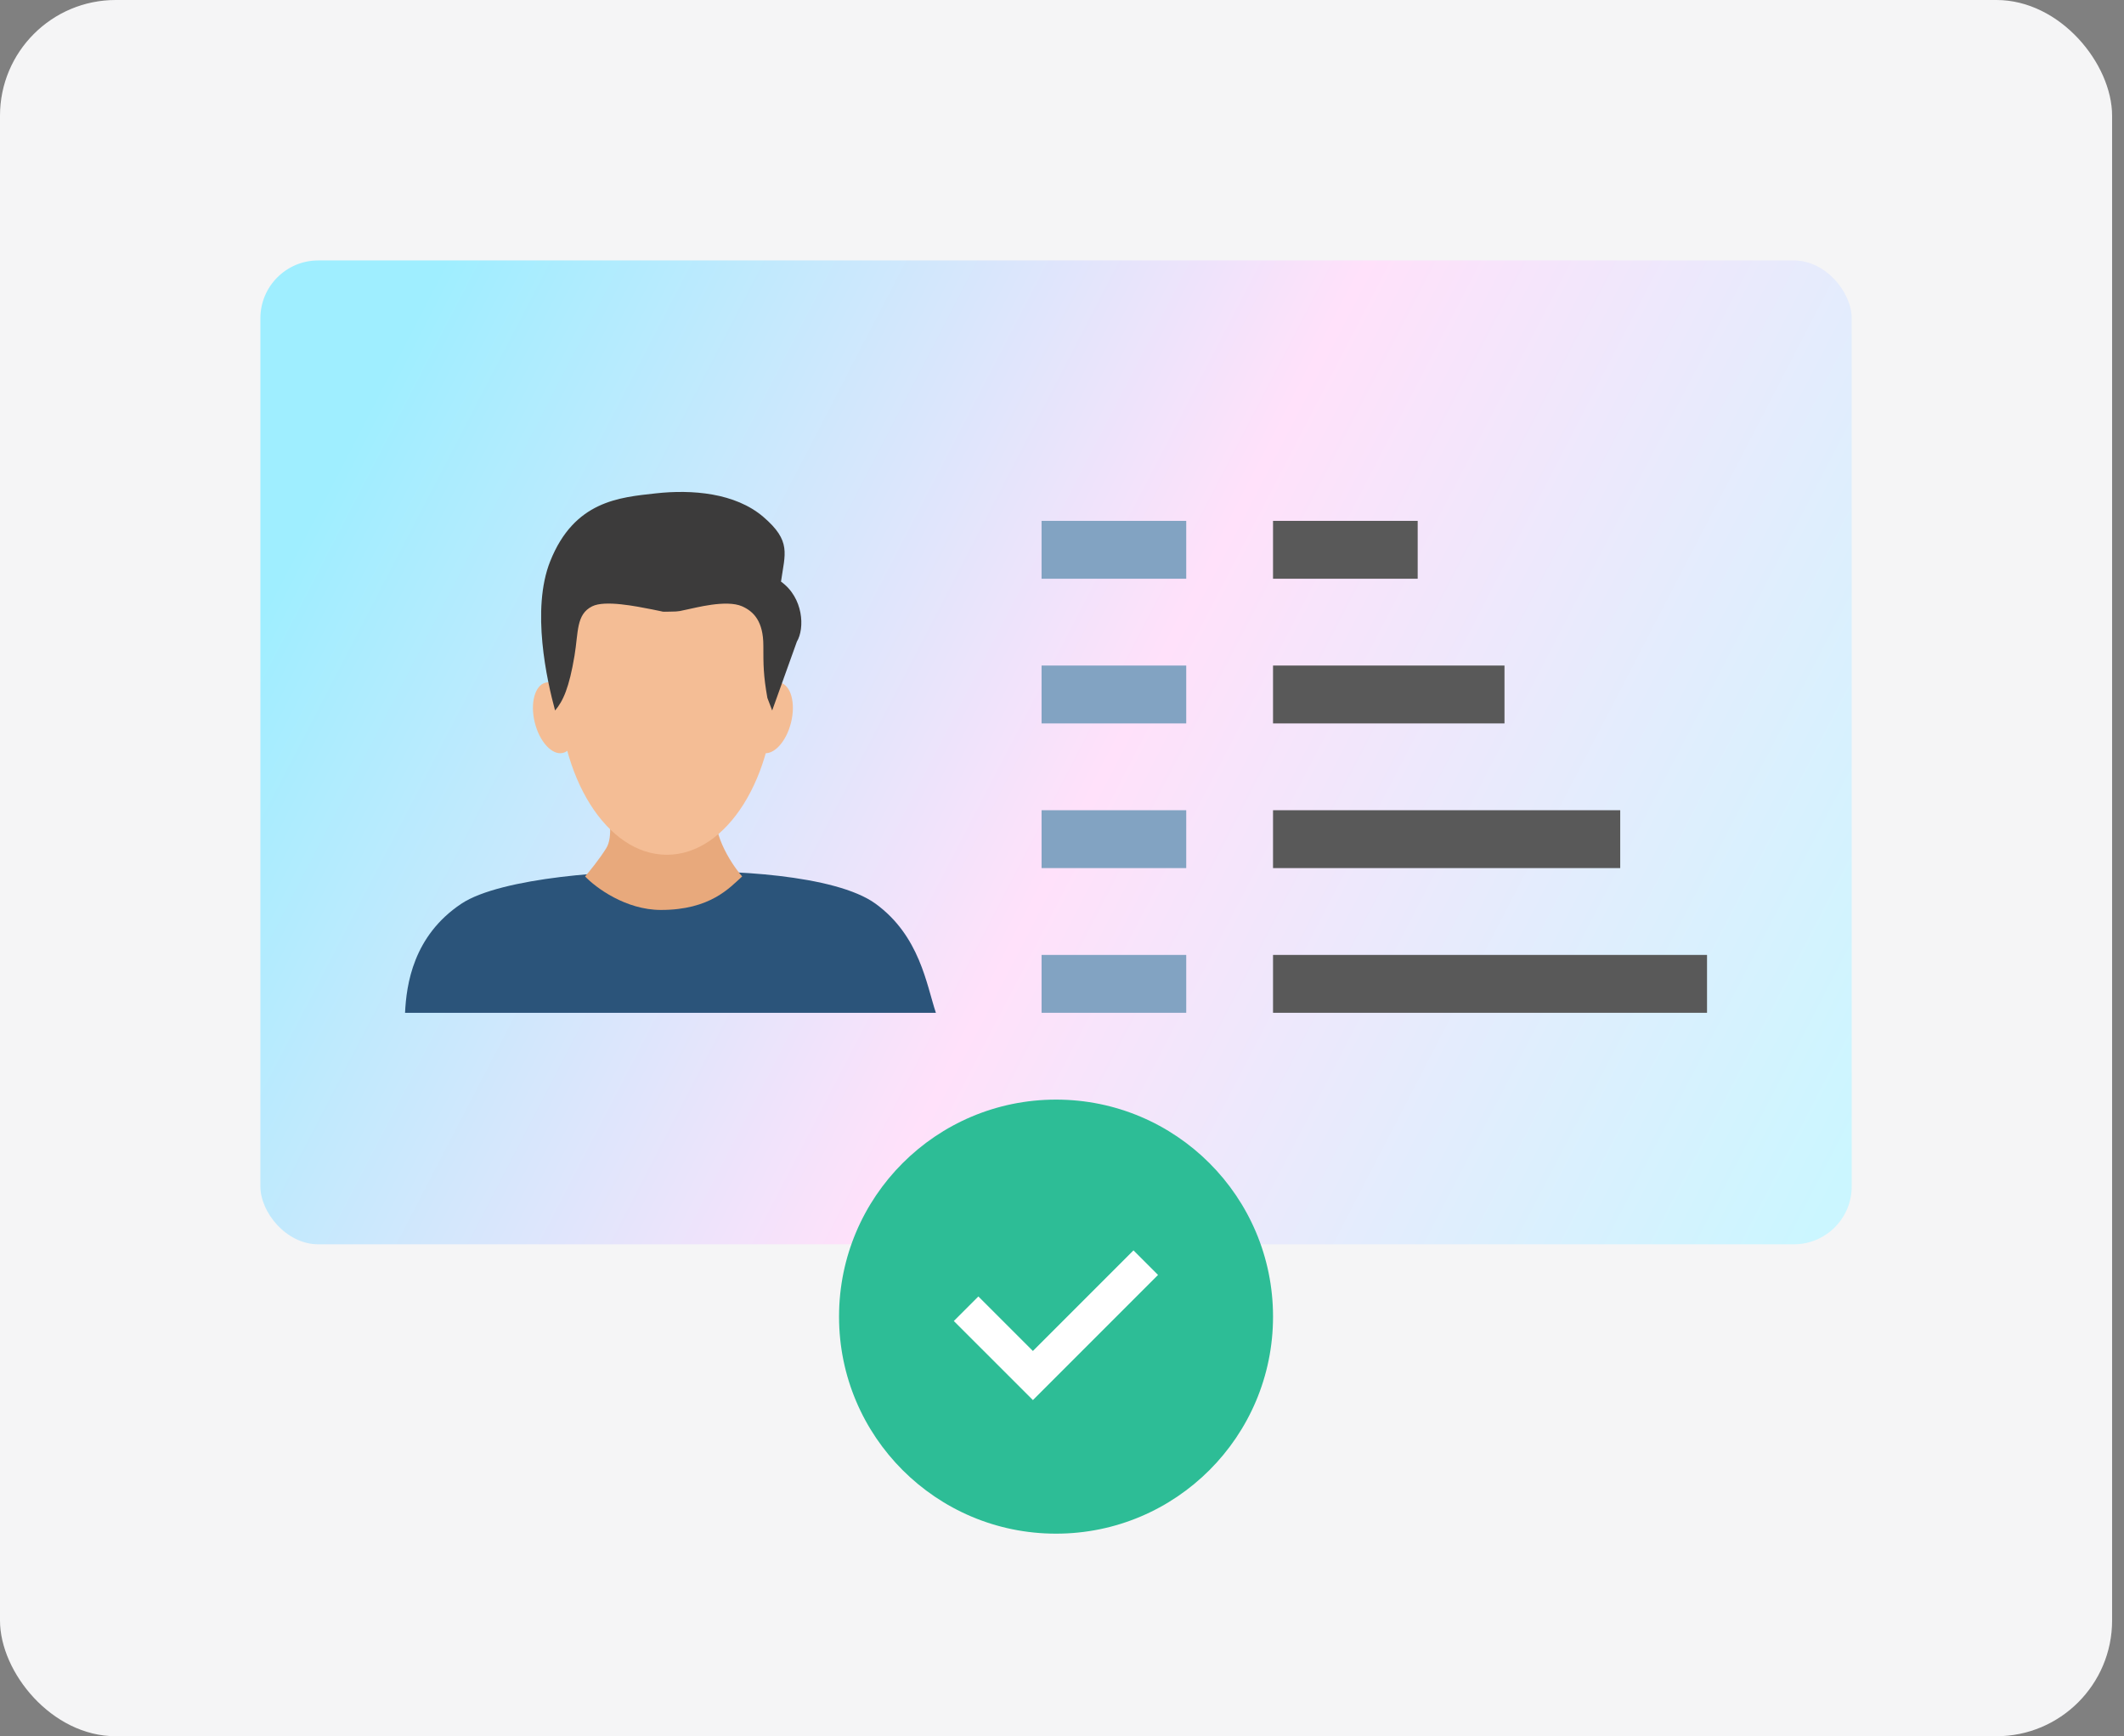 <svg width="104" height="85" viewBox="0 0 104 85" fill="none" xmlns="http://www.w3.org/2000/svg">
<rect x="0" y="0" width="104" height="85" fill="#808080" stroke="none"/>
<rect width="103.417" height="85" rx="5.667" fill="white"/>
<rect width="103.417" height="85" rx="5.667" fill="#00142A" fill-opacity="0.04"/>
<rect x="12.75" y="12.75" width="77.917" height="48.167" rx="2.833" fill="url(#paint0_linear_1889_7677)"/>
<path d="M22.59 44.243C20.227 45.819 19.899 48.206 19.833 49.584H45.825C45.365 48.206 45.037 45.819 42.871 44.243C40.902 42.811 35.586 42.561 32.829 42.692C30.204 42.561 24.525 42.953 22.59 44.243Z" fill="#2B547A"/>
<path d="M29.685 41.524C30.031 40.971 29.829 39.853 29.685 39.363C30.492 39.153 31.609 38.908 32.623 38.775C34.109 38.58 35.376 38.624 35.13 39.363C34.715 40.608 35.763 42.244 36.339 42.907C35.734 43.454 34.784 44.548 32.364 44.548C30.636 44.548 29.167 43.454 28.648 42.907C28.85 42.676 29.34 42.077 29.685 41.524Z" fill="#E8A97C"/>
<ellipse cx="32.652" cy="33.38" rx="5.316" ry="8.467" fill="#F4BD95"/>
<ellipse cx="27.142" cy="35.139" rx="0.985" ry="1.772" transform="rotate(-13.921 27.142 35.139)" fill="#F4BD95"/>
<ellipse rx="0.985" ry="1.772" transform="matrix(-0.971 -0.241 -0.241 0.971 37.775 35.139)" fill="#F4BD95"/>
<path d="M28.13 32.104C27.87 33.66 27.573 34.324 27.179 34.783C26.785 33.339 25.996 29.835 26.942 27.473C28.123 24.519 30.333 24.35 32.105 24.154C33.877 23.957 35.999 24.125 37.377 25.306C38.756 26.488 38.438 27.096 38.241 28.474C39.343 29.262 39.412 30.756 39.018 31.413L37.809 34.783L37.574 34.167C37.377 33.055 37.377 32.553 37.377 31.608C37.377 30.426 36.908 29.937 36.339 29.684C35.562 29.339 34.006 29.771 33.66 29.835C33.315 29.9 33.315 29.944 32.796 29.944C32.278 29.944 32.71 29.986 31.932 29.835C31.154 29.684 29.624 29.369 28.994 29.684C28.206 30.078 28.324 30.939 28.13 32.104Z" fill="#3C3B3B"/>
<rect x="51" y="25.5" width="7.083" height="2.833" fill="#82A3C2"/>
<rect x="62.333" y="25.5" width="7.083" height="2.833" fill="#595959"/>
<rect x="51" y="32.583" width="7.083" height="2.833" fill="#82A3C2"/>
<rect x="62.333" y="32.583" width="11.333" height="2.833" fill="#595959"/>
<rect x="51" y="39.666" width="7.083" height="2.833" fill="#82A3C2"/>
<rect x="62.333" y="39.666" width="17" height="2.833" fill="#595959"/>
<rect x="51" y="46.75" width="7.083" height="2.833" fill="#82A3C2"/>
<rect x="62.333" y="46.75" width="21.25" height="2.833" fill="#595959"/>
<circle cx="51.708" cy="64.458" r="10.625" fill="#2DBD96"/>
<path d="M47.304 64.071L50.575 67.341L56.101 61.815" stroke="white" stroke-width="1.7"/>
<defs>
<linearGradient id="paint0_linear_1889_7677" x1="12.75" y1="19.833" x2="89.25" y2="59.5" gradientUnits="userSpaceOnUse">
<stop offset="0.055" stop-color="#9FEEFF"/>
<stop offset="0.521" stop-color="#FFE1FA"/>
<stop offset="1" stop-color="#CBF6FF"/>
</linearGradient>
</defs>
</svg>
